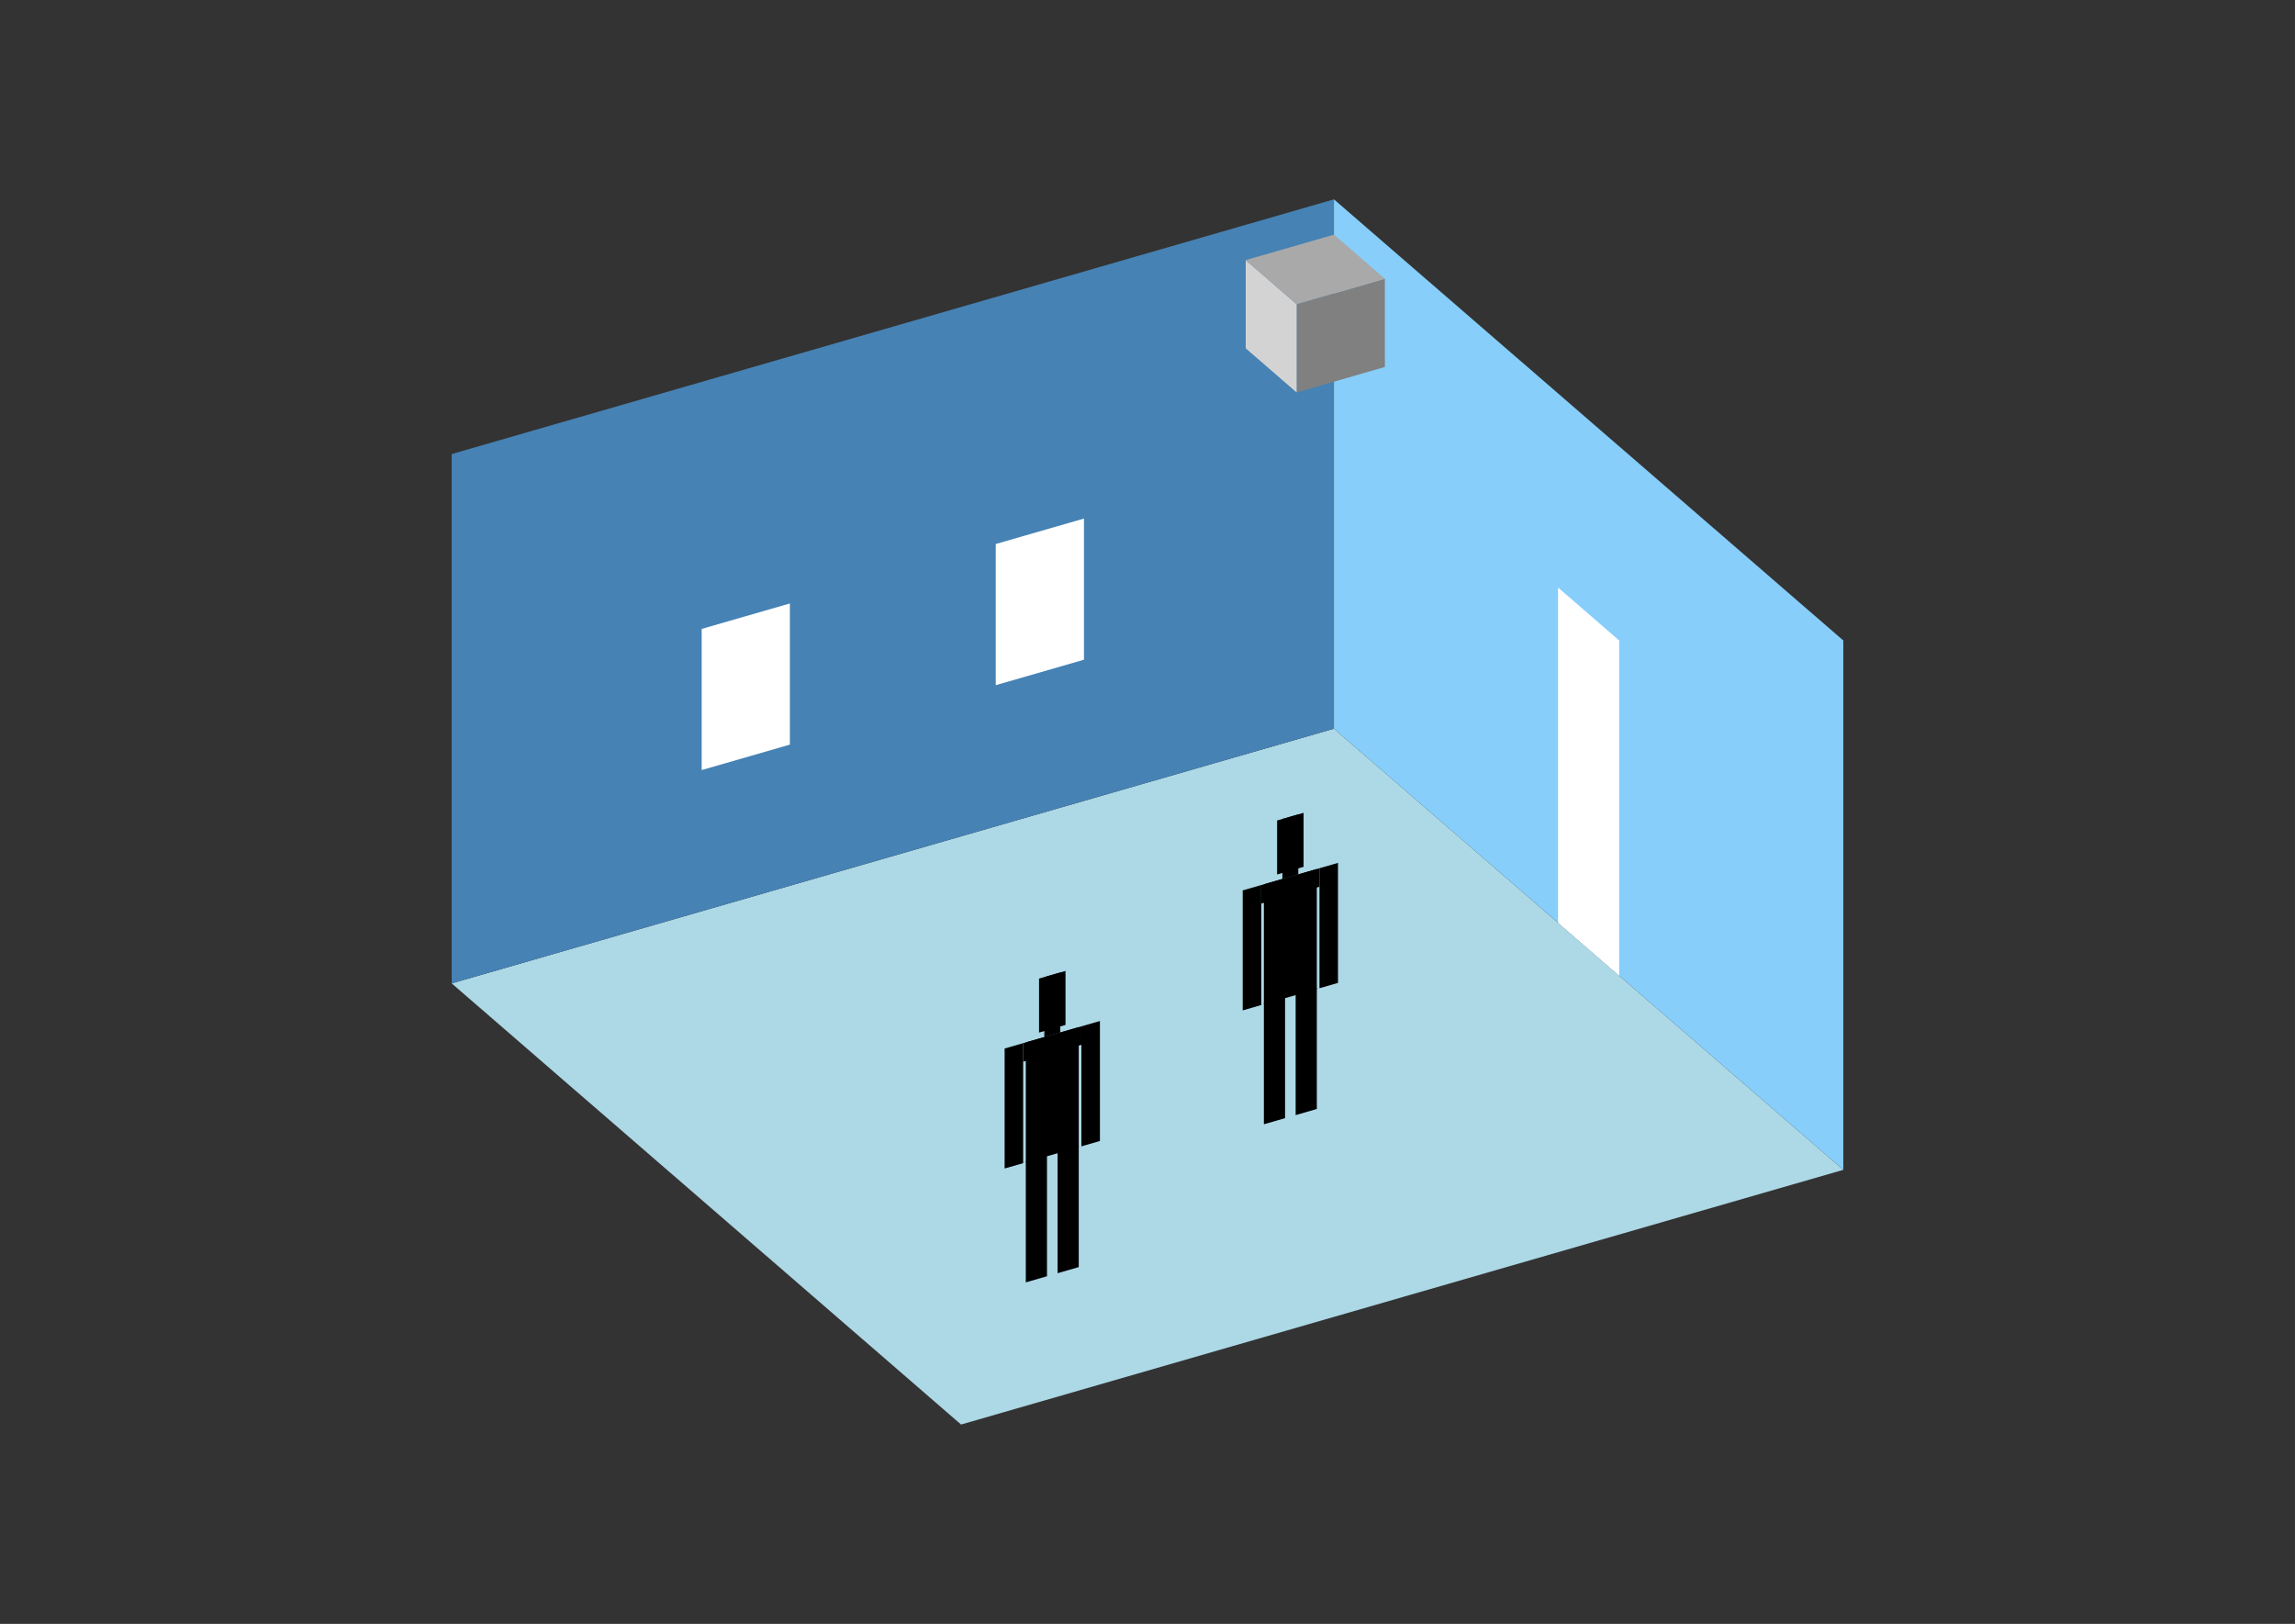<?xml version="1.0" encoding="UTF-8"?>
<svg
  xmlns="http://www.w3.org/2000/svg"
  width="848"
  height="600"
  style="background-color:white"
>
  <rect width="100%" height="100%" fill="#333333" stroke="none"/>
  <polygon fill="lightblue" points="355.111,526.343 166.904,363.351 492.889,269.247 681.096,432.24" />
  <polygon fill="steelblue" points="166.904,363.351 166.904,167.76 492.889,73.657 492.889,269.247" />
  <polygon fill="lightskyblue" points="681.096,432.24 681.096,236.649 492.889,73.657 492.889,269.247" />
  <polygon fill="white" points="598.285,360.523 598.285,236.649 575.7,217.09 575.7,340.964" />
  <polygon fill="white" points="259.266,284.531 259.266,232.373 291.865,222.963 291.865,275.12" />
  <polygon fill="white" points="367.928,253.163 367.928,201.005 400.526,191.595 400.526,243.753" />
  <polygon fill="grey" points="479.111,145.004 479.111,112.406 511.709,102.995 511.709,135.594" />
  <polygon fill="lightgrey" points="479.111,145.004 479.111,112.406 460.29,96.106 460.29,128.705" />
  <polygon fill="darkgrey" points="479.111,112.406 460.29,96.106 492.889,86.696 511.709,102.995" />
  <polygon fill="hsl(360.0,50.0%,51.427%)" points="467.006,415.399 467.006,370.622 474.829,368.363 474.829,413.141" />
  <polygon fill="hsl(360.0,50.0%,51.427%)" points="486.565,409.753 486.565,364.976 478.741,367.234 478.741,412.011" />
  <polygon fill="hsl(360.0,50.0%,51.427%)" points="459.182,373.324 459.182,328.99 466.028,327.014 466.028,371.347" />
  <polygon fill="hsl(360.0,50.0%,51.427%)" points="487.543,365.137 487.543,320.803 494.388,318.827 494.388,363.16" />
  <polygon fill="hsl(360.0,50.0%,51.427%)" points="466.028,333.859 466.028,327.014 487.543,320.803 487.543,327.648" />
  <polygon fill="hsl(360.0,50.0%,51.427%)" points="467.006,371.065 467.006,326.731 486.565,321.085 486.565,365.419" />
  <polygon fill="hsl(360.0,50.0%,51.427%)" points="471.895,323.103 471.895,303.153 481.675,300.33 481.675,320.28" />
  <polygon fill="hsl(360.0,50.0%,51.427%)" points="473.851,324.755 473.851,302.588 479.719,300.894 479.719,323.061" />
  <polygon fill="hsl(360.0,50.0%,43.829%)" points="379.035,473.817 379.035,429.04 386.859,426.782 386.859,471.559" />
  <polygon fill="hsl(360.0,50.0%,43.829%)" points="398.594,468.171 398.594,423.394 390.77,425.652 390.77,470.43" />
  <polygon fill="hsl(360.0,50.0%,43.829%)" points="371.211,431.742 371.211,387.408 378.057,385.432 378.057,429.766" />
  <polygon fill="hsl(360.0,50.0%,43.829%)" points="399.572,423.555 399.572,379.221 406.418,377.245 406.418,421.579" />
  <polygon fill="hsl(360.0,50.0%,43.829%)" points="378.057,392.278 378.057,385.432 399.572,379.221 399.572,386.067" />
  <polygon fill="hsl(360.0,50.0%,43.829%)" points="379.035,429.484 379.035,385.15 398.594,379.503 398.594,423.837" />
  <polygon fill="hsl(360.0,50.0%,43.829%)" points="383.925,381.521 383.925,361.571 393.704,358.748 393.704,378.698" />
  <polygon fill="hsl(360.0,50.0%,43.829%)" points="385.881,383.173 385.881,361.007 391.748,359.313 391.748,381.48" />
</svg>
